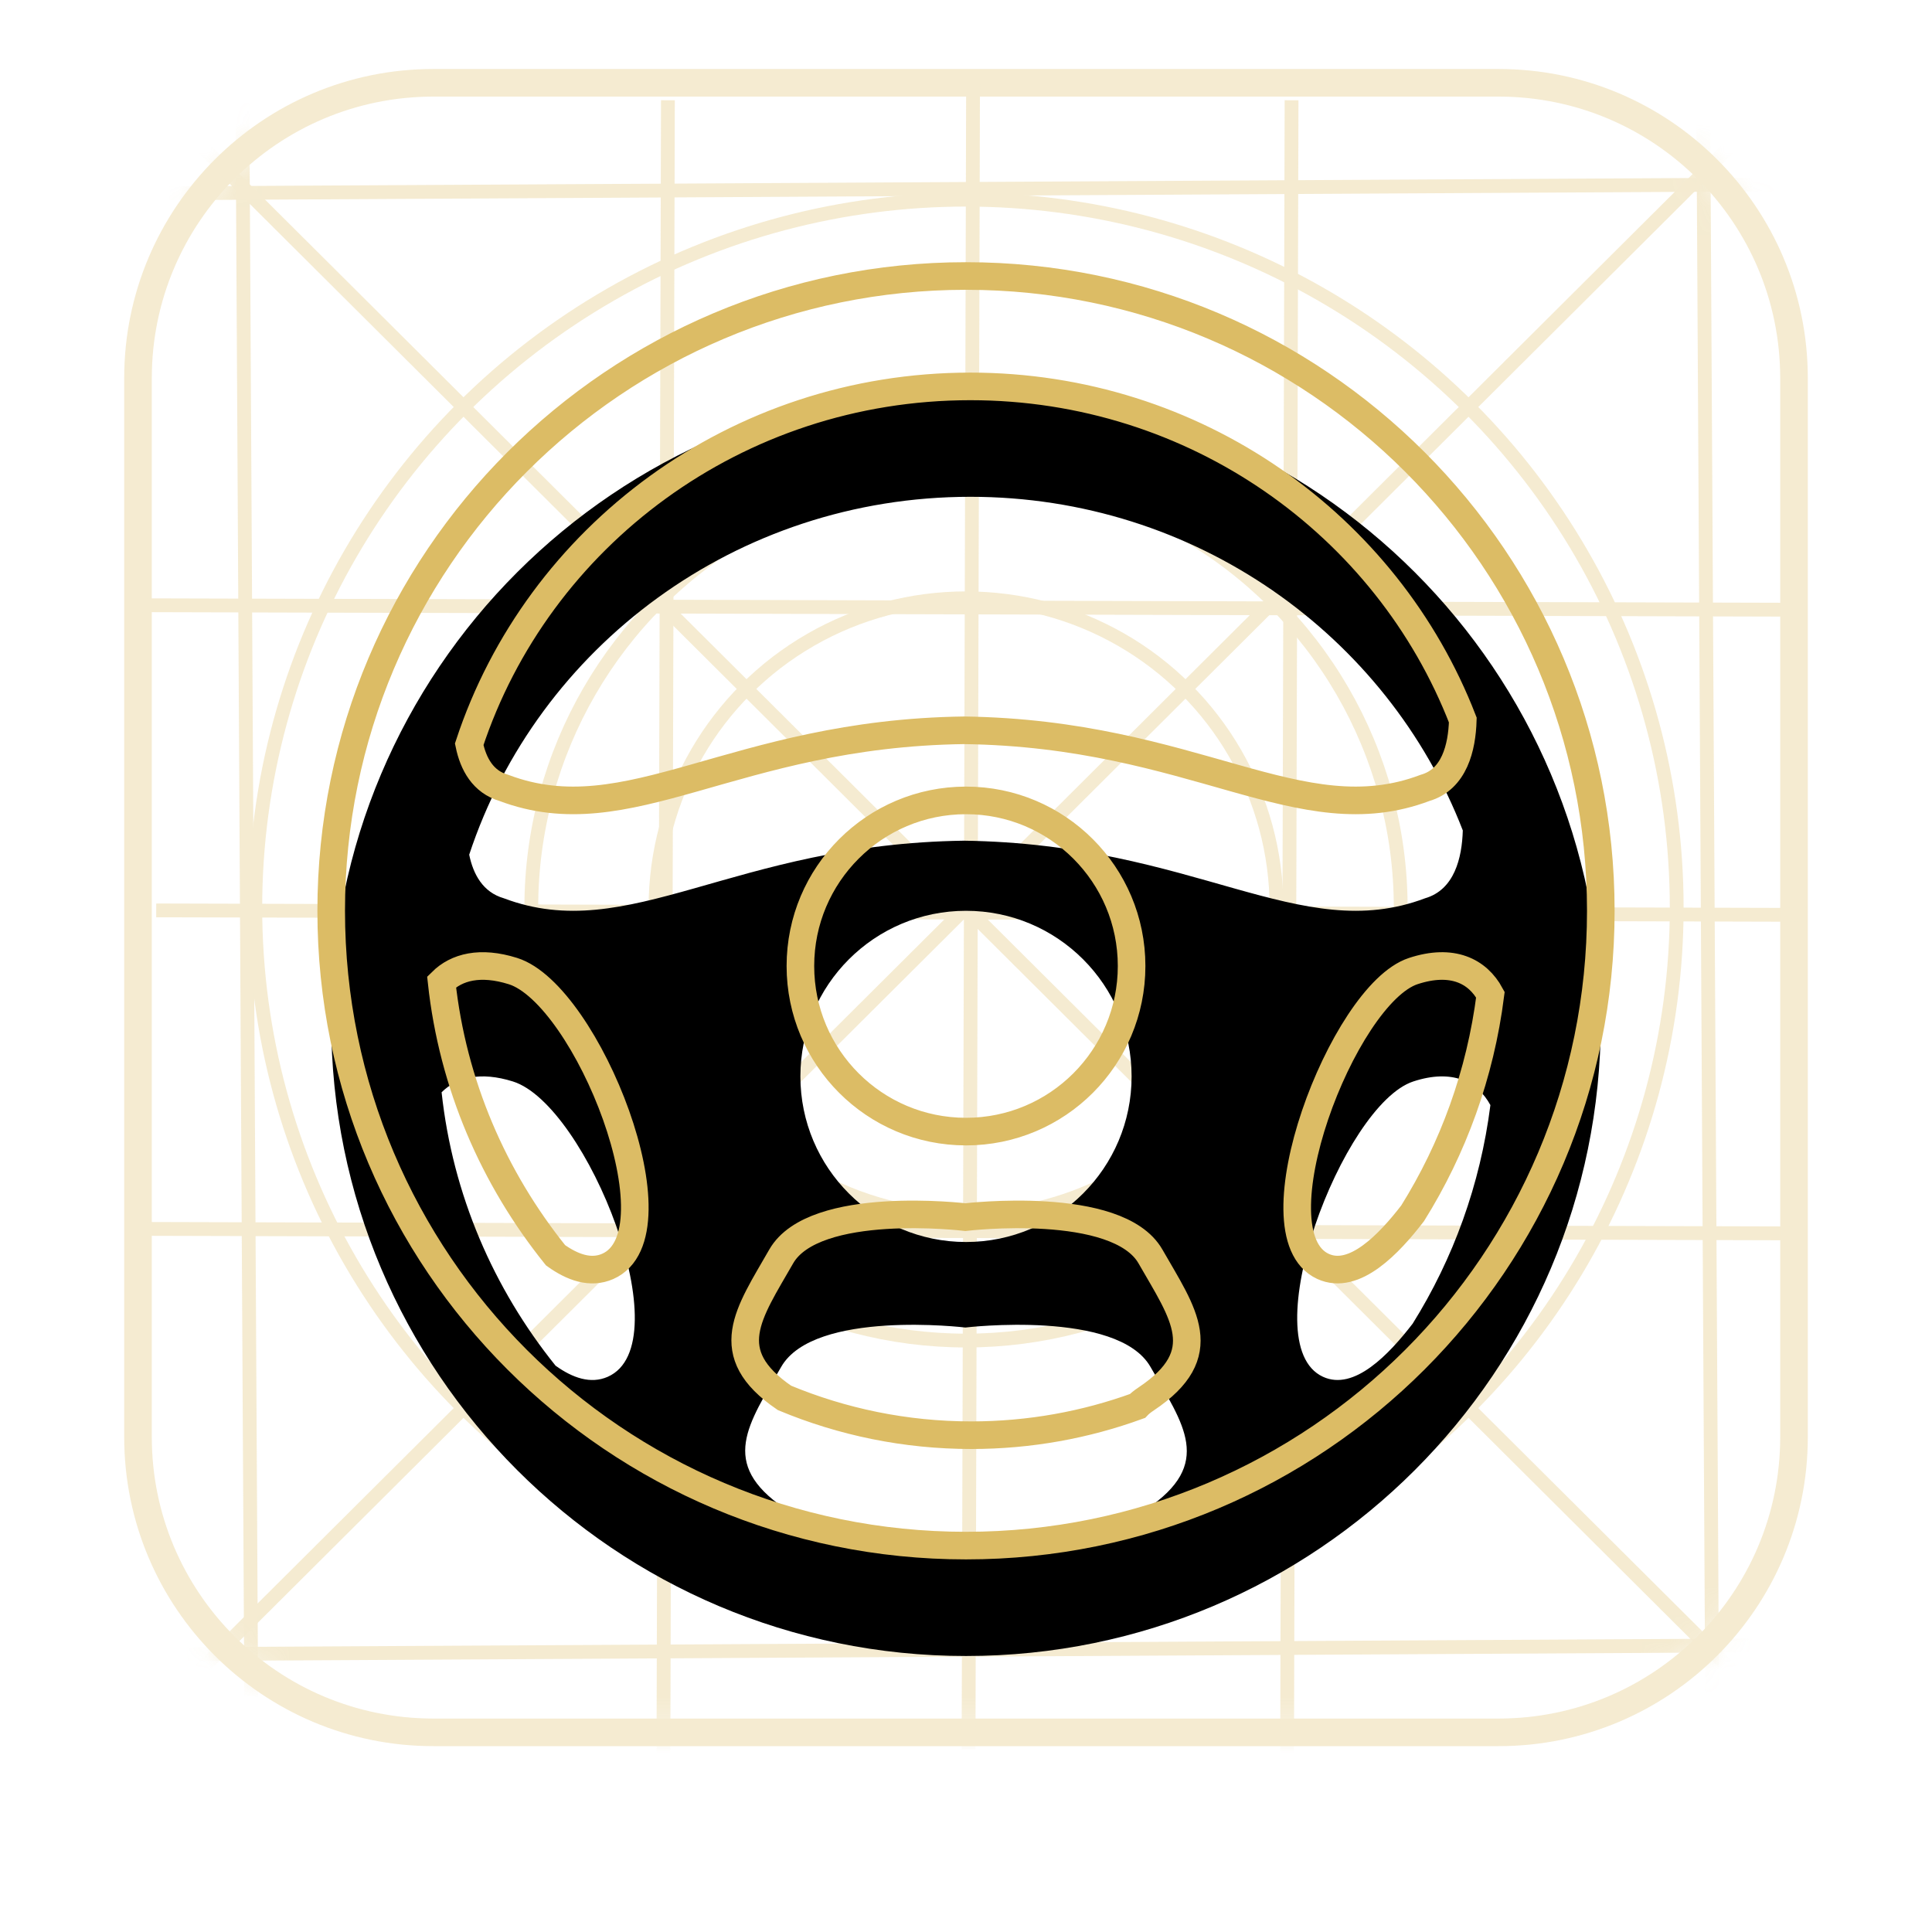 <?xml version="1.0" encoding="UTF-8"?>
<svg width="70px" height="70px" viewBox="0 0 70 70" version="1.1" xmlns="http://www.w3.org/2000/svg" xmlns:xlink="http://www.w3.org/1999/xlink">
    <!-- Generator: Sketch 63.1 (92452) - https://sketch.com -->
    <title>Pilot Coming icon</title>
    <desc>Created with Sketch.</desc>
    <defs>
        <path d="M10.7,0 L49.3,0 C55.209,-1.08554777e-15 60,4.791 60,10.7 L60,49.066 C60,54.975 55.209,59.766 49.3,59.766 L10.7,59.766 C4.791,59.766 7.23698514e-16,54.975 0,49.066 L0,10.7 C-7.23698514e-16,4.791 4.791,1.08554777e-15 10.7,0 Z" id="path-1"></path>
        <path d="M30,7 C17.298,7 7,17.298 7,30 C7,42.702 17.298,53 30,53 C42.702,53 53,42.702 53,30 C53,17.298 42.702,7 30,7 Z M30.158,11 C38.311,11 45.265,16.023 48,23.088 C47.971,24.09 47.693,25.239 46.634,25.546 C42.095,27.261 38.304,23.574 29.925,23.46 C21.545,23.574 17.792,27.261 13.254,25.546 C12.5,25.328 12.147,24.682 12,23.967 C14.481,16.443 21.67,11 30.158,11 Z M36,32 C36,35.314 33.314,38 30,38 C26.686,38 24,35.314 24,32 C24,28.686 26.686,26 30,26 C33.314,26 36,28.687 36,32 Z M17.019,42.884 C16.401,43.156 15.743,42.922 15.129,42.481 C12.882,39.686 11.401,36.287 11,32.575 C11.544,32.035 12.401,31.812 13.585,32.184 C16.267,33.027 19.721,41.694 17.019,42.884 Z M36.53,47.684 C36.386,47.78 36.282,47.866 36.211,47.942 C34.331,48.626 32.306,49 30.194,49 C27.796,49 25.51,48.517 23.423,47.648 C21.034,46.018 22.119,44.595 23.304,42.525 C24.497,40.44 29.977,41.099 29.977,41.099 C29.977,41.099 35.491,40.44 36.684,42.525 C37.878,44.61 38.99,46.039 36.53,47.684 Z M46.183,40.959 C45.337,42.059 44.067,43.407 42.933,42.883 C40.362,41.694 43.651,33.026 46.204,32.184 C47.616,31.719 48.537,32.184 49,33.04 C48.634,35.926 47.649,38.612 46.183,40.959 Z" id="path-3"></path>
        <filter x="-16.3%" y="-12.0%" width="132.6%" height="132.6%" filterUnits="objectBoundingBox" id="filter-4">
            <feMorphology radius="0.5" operator="dilate" in="SourceAlpha" result="shadowSpreadOuter1"></feMorphology>
            <feOffset dx="0" dy="2" in="shadowSpreadOuter1" result="shadowOffsetOuter1"></feOffset>
            <feMorphology radius="1" operator="erode" in="SourceAlpha" result="shadowInner"></feMorphology>
            <feOffset dx="0" dy="2" in="shadowInner" result="shadowInner"></feOffset>
            <feComposite in="shadowOffsetOuter1" in2="shadowInner" operator="out" result="shadowOffsetOuter1"></feComposite>
            <feGaussianBlur stdDeviation="2" in="shadowOffsetOuter1" result="shadowBlurOuter1"></feGaussianBlur>
            <feColorMatrix values="0 0 0 0 0   0 0 0 0 0   0 0 0 0 0  0 0 0 0.2 0" type="matrix" in="shadowBlurOuter1"></feColorMatrix>
        </filter>
    </defs>
    <g id="App-icons" stroke="none" stroke-width="1" fill="none" fill-rule="evenodd">
        <g id="Categories" transform="translate(-913, -784)">
            <g id="Pilot-Coming-icon" transform="translate(918, 787)">
                <g id="base'" opacity="0.3">
                    <g>
                        <mask id="mask-2" fill="white">
                            <use xlink:href="#path-1"></use>
                        </mask>
                        <use id="Rectangle-6-Copy-22" stroke="#DCBC65" xlink:href="#path-1"></use>
                        <g id="Group-6" mask="url(#mask-2)" stroke="#DCBC65" stroke-width="0.5">
                            <g id="guides">
                                <ellipse id="Oval-1" cx="30" cy="29.883" rx="11.25" ry="11.205"></ellipse>
                                <ellipse id="Oval-1" cx="30" cy="29.883" rx="15.75" ry="15.688"></ellipse>
                                <ellipse id="Oval-1" cx="30" cy="29.883" rx="25.75" ry="25.648"></ellipse>
                                <line x1="0" y1="0" x2="60" y2="59.766" id="Line" stroke-linecap="square"></line>
                                <line x1="0" y1="0" x2="60" y2="59.766" id="Line" stroke-linecap="square" transform="translate(30, 29.883) scale(-1, 1) translate(-30, -29.883) "></line>
                            </g>
                        </g>
                        <g id="Group-14" mask="url(#mask-2)" stroke="#DCBC65" stroke-linecap="square" stroke-width="0.5">
                            <g transform="translate(3.462, 0)" id="Line-2">
                                <line x1="0.323" y1="0.962" x2="0.646" y2="59.655"></line>
                                <line x1="53.252" y1="0.962" x2="53.574" y2="59.013"></line>
                                <line x1="26.793" y1="0.321" x2="26.631" y2="60.136"></line>
                                <line x1="15.737" y1="0.882" x2="15.575" y2="60.697"></line>
                                <line x1="38.333" y1="0.882" x2="38.171" y2="60.697"></line>
                            </g>
                        </g>
                        <g id="Group-14" mask="url(#mask-2)" stroke="#DCBC65" stroke-linecap="square" stroke-width="0.5">
                            <g transform="translate(30.546, 30.355) rotate(90) translate(-30.546, -30.355) translate(3.546, -0.145)" id="Line-2">
                                <line x1="0.323" y1="0.962" x2="0.646" y2="59.655"></line>
                                <line x1="53.252" y1="0.962" x2="53.574" y2="59.013"></line>
                                <line x1="26.793" y1="0.321" x2="26.631" y2="60.136"></line>
                                <line x1="15.737" y1="0.882" x2="15.575" y2="60.697"></line>
                                <line x1="38.333" y1="0.882" x2="38.171" y2="60.697"></line>
                            </g>
                        </g>
                    </g>
                </g>
                <g id="Shape" fill-rule="nonzero">
                    <use fill="black" fill-opacity="1" filter="url(#filter-4)" xlink:href="#path-3"></use>
                    <use stroke="#DCBC65" stroke-width="1" xlink:href="#path-3"></use>
                </g>
            </g>
        </g>
    </g>
</svg>